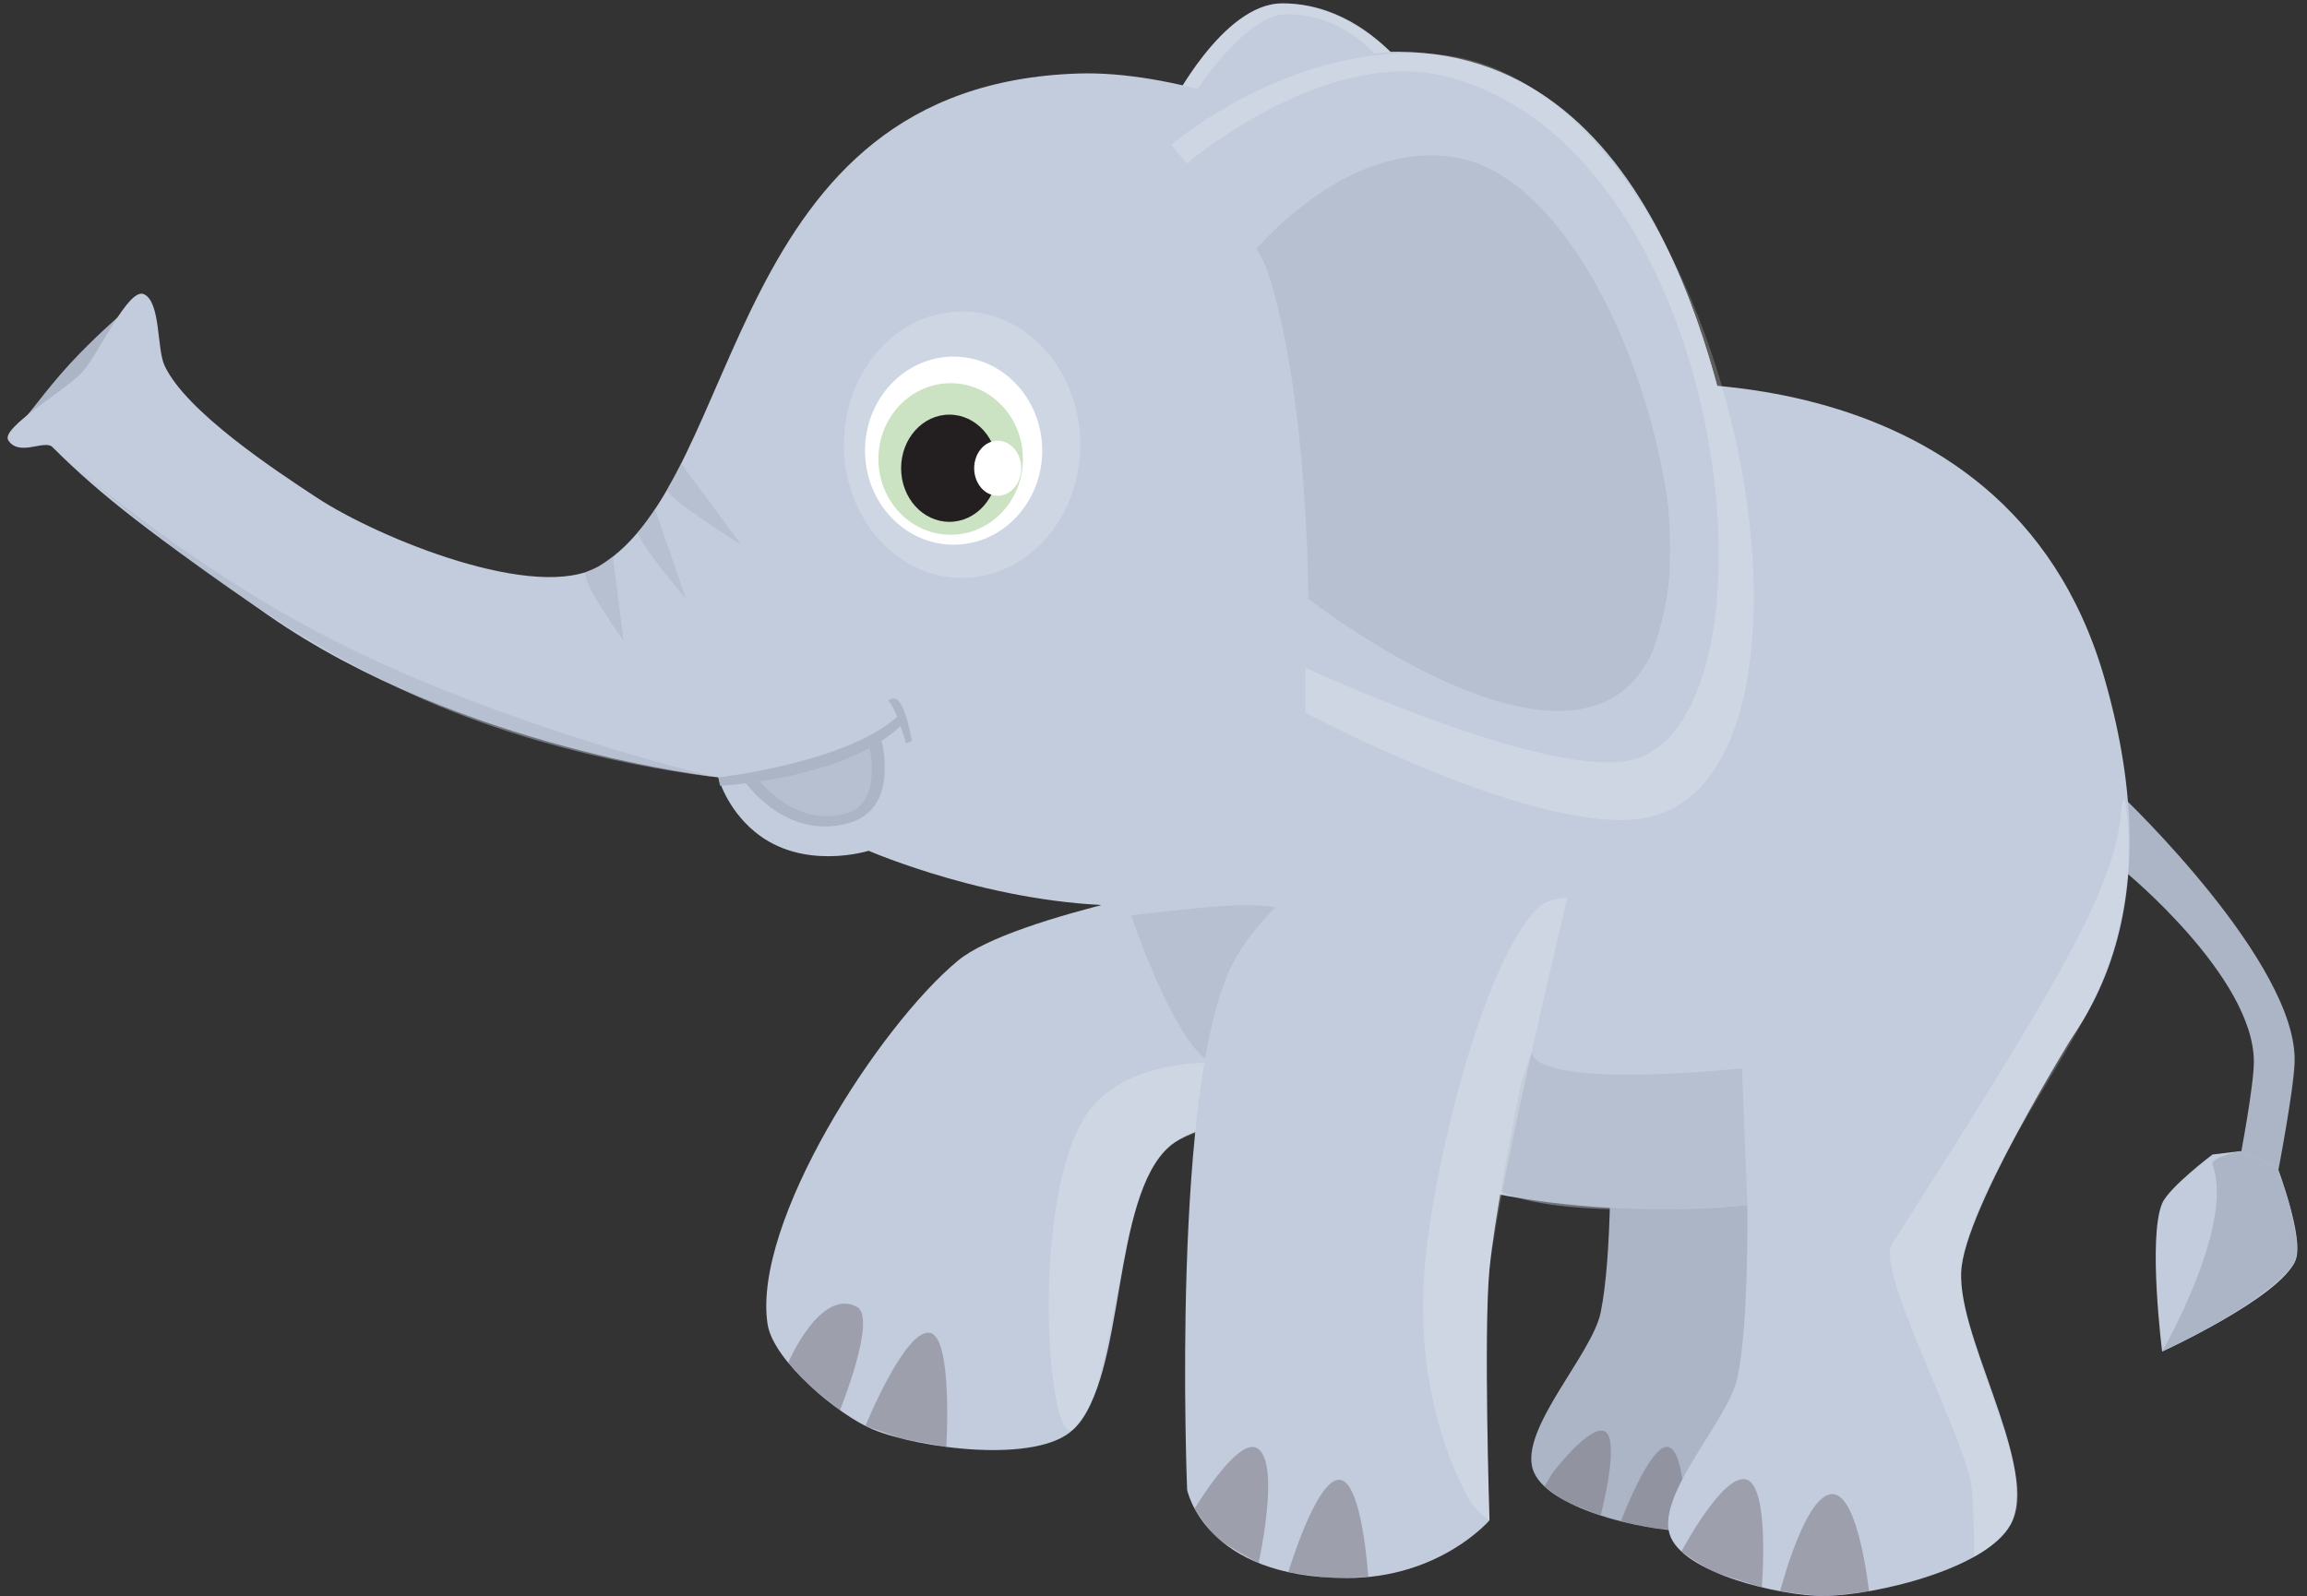 <?xml version="1.0" encoding="UTF-8"?><svg xmlns="http://www.w3.org/2000/svg" xmlns:xlink="http://www.w3.org/1999/xlink" height="467.3" preserveAspectRatio="xMidYMid meet" version="1.0" viewBox="84.2 193.8 675.2 467.3" width="675.2" zoomAndPan="magnify"><rect x="84.2" y="193.8" width="675.2" height="467.3" fill="#333333" stroke="none"/><g id="change1_1"><path d="m441.36 252.1s56.426-33.598 74.574-25.852c48.797 20.828 105.53 156.94 80.029 192.13-30.716 42.379-114.16-33.401-114.16-33.401s0.056-59.535-11.995-96.086c-3.64-11.038-28.445-36.788-28.445-36.788z" fill="#C2CCDD"/></g><g id="change2_1"><path d="m705.99 427.56s50.591 48.289 49.786 77.094c-0.231 8.292-4.969 32.813-4.969 32.813l-10.938-4.969s3.977-20.81 3.977-27.844c0-24.846-37.856-55.82-37.856-55.82v-21.274z" fill="#ACB5C5"/></g><g id="change2_2"><path d="m101.48 317.49s14.767 1.962 18.239-1.569c5.297-5.391-0.527-29.708-0.527-29.708s-7.847 6.793-14.715 14.294c-7.027 7.674-12.348 15.414-12.941 15.414l9.944 1.569z" fill="#ACB5C5"/></g><g id="change2_3"><path d="m552.66 448.84s6.578 97.625 0 129.26c-2.539 12.211-23.484 33.805-19.883 45.734 3.492 11.555 32.672 18.133 44.742 18.172 14.984 0.047 50.07-8.266 55.68-22.148 7.109-17.594-17.398-55.617-14.914-74.43 2.727-20.602 36.945-74.477 36.945-74.477l-102.57-22.109z" fill="#ACB5C5"/></g><g id="change3_1"><path d="m558.58 639.18s8.546-22.743 13.832-21.787c5.351 0.968 5.103 24.607 5.103 24.607s-8.524-0.65-10.784-1.091c-2.004-0.39-8.151-1.729-8.151-1.729z" fill="#78737E" opacity=".5"/></g><g id="change1_2"><path d="m459.48 194.79c-17.636 0-32.809 30.476-32.809 30.476l37.785 18.891 40.766-15.906c0-1e-3 -15.669-33.461-45.742-33.461z" fill="#C2CCDD"/></g><g id="change1_3"><path d="m446.06 450.21s-65.125 11.25-81.531 24.852c-23.109 19.156-60.23 76.717-55.68 106.39 1.652 10.771 20.754 26.648 30.82 30.82 13.551 5.609 48.124 10.197 58.664 0 15.762-15.248 10.773-68.133 28.34-83.016 12.668-10.734 59.762-11.438 59.762-11.438l-40.375-67.609z" fill="#C2CCDD"/></g><g id="change1_4"><path d="m406.79 459.91c52.691 110.37 198.86 85.508 198.86 85.508s134.23-14.914 94.453-153.12c-28.953-100.62-146.66-85.508-146.66-85.508s-169.49 105.28-146.65 153.12z" fill="#C2CCDD"/></g><g id="change1_5"><path d="m592.71 467.86s6.578 97.625 0 129.26c-2.539 12.211-23.484 33.805-19.883 45.734 3.492 11.555 32.672 18.133 44.742 18.172 14.984 0.047 50.07-8.266 55.68-22.148 7.109-17.594-17.398-55.617-14.914-74.43 2.727-20.602 36.945-74.477 36.945-74.477l-102.57-22.109z" fill="#C2CCDD"/></g><g id="change1_6"><path d="m553.44 306.79c-6.477-44.227-101.57-93.141-153.61-91.469-104.27 3.348-97.133 118.23-140.2 144.17-18.176 10.949-64.777-8.25-82.523-19.887-12.379-8.117-38.5-25.355-44.746-38.773-2.293-4.922-1.094-18.48-5.965-20.883-4.555-2.246-13.187 17.334-18.049 22.717-4.952 5.482-24.099 16.384-21.721 20.037 3.202 4.917 10.614-0.323 12.926 1.988 14.532 14.532 29.931 26.14 63.137 49.219 56.453 39.235 131.74 47.473 131.74 47.473s2.289 8.983 10.675 15.927c14.082 11.658 33.326 5.561 33.326 5.561s36.906 16.052 75.312 16.052c72.28-2e-3 147.18-101.05 139.69-152.13z" fill="#C2CCDD"/></g><g id="change2_4"><path d="m426.67 236.21s56.426-33.598 74.574-25.852c48.797 20.828 105.53 156.94 80.029 192.13-30.716 42.379-114.16-33.401-114.16-33.401s0.056-59.535-11.995-96.086c-3.64-11.038-28.445-36.788-28.445-36.788z" fill="#ACB5C5" opacity=".5"/></g><g id="change1_7"><path d="m731.75 531.79s-12.75 9.594-14.75 14.328c-4.219 9.977 0 43.344 0 43.344s34.555-15.766 39.047-26.711c2.609-6.352-5.242-26.977-5.242-26.977l-10.938-4.969-8.117 0.985z" fill="#C2CCDD"/></g><g id="change1_8"><path d="m511.72 240.18c28.913 6.104 54.093 54.368 60.695 101.42 6.516 46.431-26.026 78.239-26.026 78.239s31.29 5.355 43.347-16.595c7.961-14.493 7.573-49.982 4.058-66.142-6.734-30.965-24.786-133.84-107.77-127.91-14.371 1.026-49.711 21.342-57.722 26.045-1.053 0.618-1.634 0.966-1.634 0.966l25.203 30.473c0 1e-3 27.678-33.287 59.848-26.495z" fill="#C2CCDD"/></g><g id="change1_9"><path d="m511.72 240.08c28.913 6.104 56.835 54.064 60.695 101.42 9.574 117.43-105.31 27.585-105.31 27.585s70.806 77.504 122.63 34.059c12.672-10.624 7.573-49.982 4.058-66.142-6.734-30.965-23.73-130.1-107.77-127.91-14.402 0.375-49.711 21.342-57.722 26.045-1.053 0.618-1.634 0.966-1.634 0.966l25.203 30.473c1e-3 1e-3 27.679-33.287 59.849-26.495z" fill="#C2CCDD"/></g><g id="change2_5"><path d="m306.13 420.95c23.757 0.972 33.289-11.813 33.289-11.813s8.244 22.273-14.411 24.592c-12.466 1.276-21.623-12.891-18.878-12.779z" fill="#ACB5C5" opacity=".5"/></g><g id="change3_2"><path d="m314.88 592.75s9.399-22.015 20.102-16.376c6.022 3.173-4.945 30.273-4.945 30.273s-6.955-5.499-9.121-7.485c-1.623-1.489-6.036-6.412-6.036-6.412z" fill="#78737E" opacity=".5"/></g><g id="change3_3"><path d="m337.48 611.25s11.66-28.613 18.887-27.246c6.758 1.281 4.791 33.387 4.791 33.387l-13.128-2.456-10.55-3.685z" fill="#78737E" opacity=".5"/></g><g id="change3_4"><path d="m576.32 648.01s12.188-23.086 18.984-21.07c7 2.078 4.523 31.562 4.523 31.562s-10.194-3.15-13.525-4.403c-3.571-1.344-9.982-6.089-9.982-6.089z" fill="#78737E" opacity=".5"/></g><g id="change3_5"><path d="m620.7 631.21c-8.078-0.586-15.492 28.43-15.492 28.43s9.714 1.38 12.992 1.38c3.218 0 12.992-1.38 12.992-1.38s-2.937-27.883-10.492-28.43z" fill="#78737E" opacity=".5"/></g><g id="change4_1"><path d="m705.99 427.56s-0.712 0.814-0.844 2.751c-1.59 23.305-18.47 51.087-67.261 127.84-4.576 7.199 18.742 51.156 23 68.781 1.086 4.508 1.138 22.608 1.138 22.608s7.999-4.124 11.229-10.671c2.534-5.137 1.284-11.594 0.5-15.352-3.73-17.883-17.18-43.922-15.414-59.078 2.406-20.641 26.669-54.594 36.945-74.477 17.233-33.337 10.707-62.405 10.707-62.405z" fill="#fff" opacity=".2"/></g><g id="change2_6"><path d="m717 589.46s28.581-12.972 38.242-25.203c4.24-5.368-4.438-28.484-4.438-28.484l-10.938-4.969s-8.908 1.874-8.117 3.992c6.594 17.654-14.749 54.664-14.749 54.664z" fill="#ACB5C5"/></g><g id="change2_7"><path d="m266.72 381.4s-13.059-18.039-10.941-20.156c0.163-0.163 2.893-1.195 3.698-1.658 1.144-0.657 4.099-2.819 4.099-2.819l3.144 24.633z" fill="#ACB5C5" opacity=".5"/></g><g id="change2_8"><path d="m270.78 349.74c1.998 5.208 14.188 19.34 14.188 19.34l-9.066-26.227-3 4.253-2.122 2.634z" fill="#ACB5C5" opacity=".5"/></g><g id="change2_9"><path d="m279.47 337.1c-0.39 2.442 21.66 16.16 21.66 16.16l-17.566-23.785s-1.411 2.782-1.973 3.802c-0.508 0.922-2.068 3.486-2.121 3.823z" fill="#ACB5C5" opacity=".5"/></g><g id="change2_10"><path d="m293.05 421.22s-48.949-4.879-92.849-26.331c-48.619-23.756-84.809-56.193-100.65-70.193-0.894-0.79 36.982 33.999 84.08 57.496 50.308 25.1 109.42 39.028 109.42 39.028z" fill="#ACB5C5" opacity=".5"/></g><g id="change2_11"><path d="m532.36 502.13c3.831 10.788 61.656 4.43 61.656 4.43l1.609 40.094s-57.204 4.989-72.945-4.648c-3.861-2.365 9.68-39.876 9.68-39.876z" fill="#ACB5C5" opacity=".5"/></g><g id="change1_10"><path d="m446.58 455.93c-8.373 0-32.832 2.992-32.832 2.992s12.548 37.522 23.445 43.203c13.116 6.837 66.461-46.195 9.387-46.195z" fill="#C2CCDD"/></g><g id="change2_12"><path d="m448.09 458.78c-8.373 0-32.832 2.992-32.832 2.992s12.548 37.522 23.445 43.203c13.115 6.837 66.461-46.195 9.387-46.195z" fill="#ACB5C5" opacity=".5"/></g><g id="change3_6"><path d="m538.64 624.95s10.825-14.232 15.205-12.123c4.721 2.273-1.183 24.649-1.183 24.649s-7.66-2.896-9.978-4.099c-1.799-0.934-6.488-4.441-6.488-4.441" fill="#78737E" opacity=".5"/></g><g id="change4_2"><path d="m438.7 504.98s-21.917-1.155-34.03 11.931c-19.633 21.211-14.338 101.47-6.337 95.364 13.695-10.451 11.307-72.544 29.949-84.164 12.529-7.81 58.152-10.289 58.152-10.289l-47.734-12.842z" fill="#fff" opacity=".2"/></g><g id="change1_11"><path d="m445.56 474.82c-18.91 34.031-13.918 155.11-13.918 155.11s4.973 25.852 46.734 25.852c27.352 0 41.758-16.906 41.758-16.906s-1.734-55.258 0-73.57c2.617-27.711 20.875-109.38 20.875-109.38l-44.742-20.883c0-1e-3 -35.789 12.929-50.707 39.773z" fill="#C2CCDD"/></g><g id="change4_3"><path d="m534.29 459.62c-16.685 16.685-30.974 77.958-33.141 105.52-2.397 30.491 5.353 53.173 12.5 66.758 2.181 4.145 6.486 6.971 6.486 6.971s-2.125-55.367 0-73.57c3.227-27.648 22.803-108.67 22.803-108.67s-5.656 0-8.648 2.992z" fill="#fff" opacity=".2"/></g><g id="change3_7"><path d="m461.26 654.06s8.277-27.628 15.027-27.042c6.688 0.586 8.351 28.458 8.351 28.458s-8.918 0.321-11.891 0.142c-2.872-0.174-11.487-1.558-11.487-1.558z" fill="#78737E" opacity=".5"/></g><g id="change3_8"><path d="m451.87 617.63c-5.777-2.625-18.039 17.836-18.039 17.836s4.032 6.572 7.255 9.018c3.893 2.954 11.47 6.907 11.47 6.907s6.732-30.386-0.686-33.761z" fill="#78737E" opacity=".5"/></g><g id="change4_4"><ellipse cx="365.77" cy="323.98" fill="#fff" opacity=".2" rx="34.593" ry="39.005"/></g><g id="change4_5"><ellipse cx="363.3" cy="325.73" fill="#fff" rx="25.93" ry="27.532"/></g><g id="change5_1"><path d="m383.58 328.17c0-12.253-9.469-22.184-21.145-22.184-11.68 0-21.145 9.931-21.145 22.184 0 12.255 9.465 22.189 21.145 22.189 11.676 0 21.145-9.934 21.145-22.189z" fill="#CCE3C3"/></g><g id="change6_1"><ellipse cx="362.06" cy="330.88" fill="#231F20" rx="14.131" ry="15.691"/></g><g id="change4_6"><path d="m383.08 330.88c0-4.445-3.082-8.051-6.883-8.051s-6.883 3.605-6.883 8.051c0 4.449 3.082 8.055 6.883 8.055s6.883-3.606 6.883-8.055z" fill="#fff"/></g><g id="change2_13"><path d="m347.94 402.56c0.643-0.643 0.658 3.008 0 3.635-16.757 15.986-53.01 17.622-53.01 17.622l-0.494-2.429s39.055-4.38 53.504-18.828z" fill="#ACB5C5"/></g><g id="change2_14"><path d="m332.75 434.73c14.908-4.338 9.44-24.041 9.44-24.041l-3.558 1.63s3.943 16.207-6.31 19.439c-14.972 4.72-25.655-9.214-25.655-9.214l-4.169 0.471c1e-3 0 11.928 17.047 30.252 11.715z" fill="#ACB5C5"/></g><g id="change2_15"><path d="m344.28 399.04c2.29 2.289 5.065 12.379 5.065 12.379l1.733-0.723s-1.73-10.936-4.718-12.35c-0.495-0.235-2.468 0.306-2.08 0.694z" fill="#ACB5C5"/></g><g id="change4_7"><path d="m431.53 241.69s40.495-34.521 75.928-25.487c84.931 21.656 100.63 189.75 53.876 200.16-24.825 5.53-95.062-27.072-95.062-27.072v13.188s66.229 35.297 97.821 31.032c66-8.912 27.837-215.41-58.873-223.78-42.747-4.126-78.224 26.469-78.224 26.469l4.534 5.481z" fill="#fff" opacity=".2"/></g><g id="change4_8"><path d="m430.36 218.79l4.317 1.069s14.328-21.917 26.068-21.917c16.279 0 25.68 11.55 25.68 11.55l4.707-0.543s-15.253-15.183-32.904-14.1c-14.198 0.871-27.868 23.941-27.868 23.941z" fill="#fff" opacity=".2"/></g></svg>